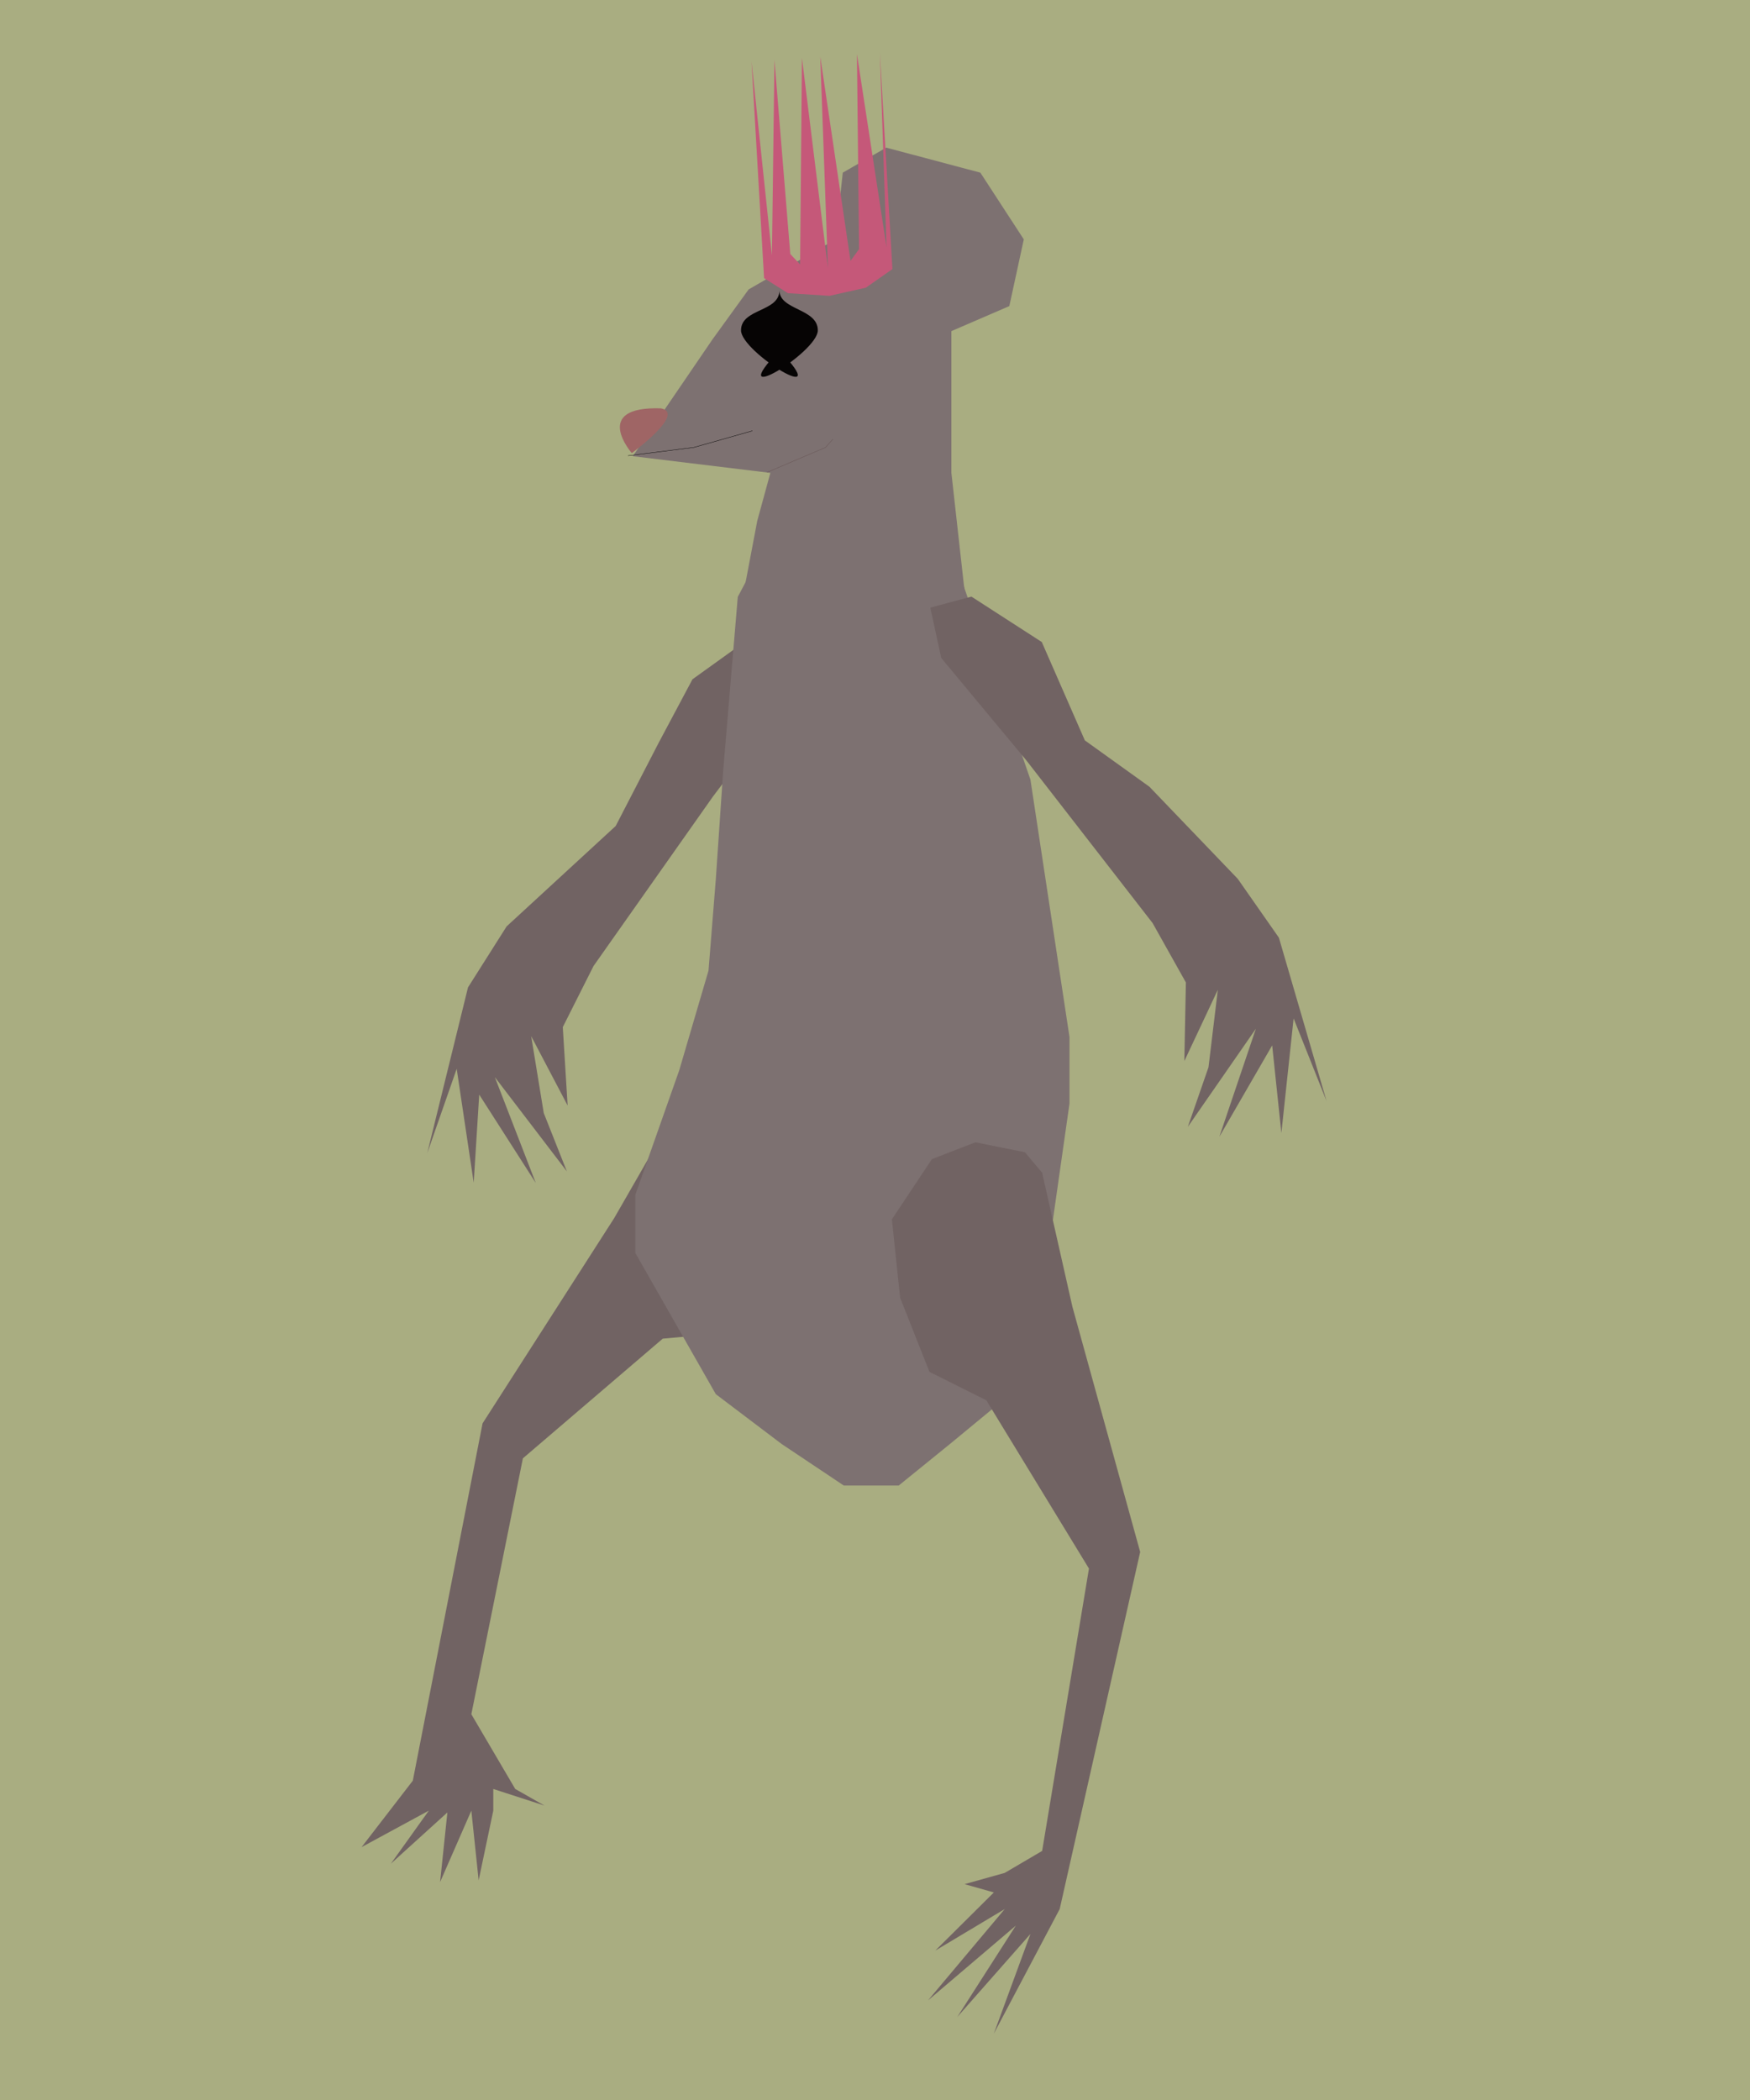 <svg width="500" height="600" viewBox="0 0 500 600" fill="none" xmlns="http://www.w3.org/2000/svg">
<g clip-path="url(#clip0_315_13323)">
<path d="M500 0H0V600H500V0Z" fill="#A9AD81"/>
<path d="M144.755 264.68L133.714 282.115L122.075 329.455L130.483 305.378L135.345 337.91L136.921 312.751L153.083 337.999L141.375 307.74L161.965 334.687L155.358 318.011L151.767 296.047L162.181 315.873L160.795 293.458L169.583 276.002L203.656 227.642L226.736 197.079L229.256 182.551L217.384 180.039L197.851 194.082L188.241 212.132L175.915 235.995L144.755 264.68Z" fill="#716363"/>
<path d="M186.784 328.37L194.317 315.264L200.38 311.607L213.699 314.276L223.252 323.499L228.304 343.999L219.669 364.192L206.073 380.955L189.355 382.476L149.397 416.67L134.668 489.781L147.212 511.136L155.572 515.881L140.939 511.136V517.323L136.758 537.236L134.668 517.323L125.734 537.755L127.825 517.841L128.397 517.323L111.672 532.49L122.524 517.323L103.311 527.745L117.945 508.763L137.874 406.682L175.485 348.029L186.784 328.37Z" fill="#716363"/>
<path d="M206.611 220.375L210.792 170.547L217.063 158.683L241.082 163.322L273.505 161.055L275.595 168.174L294.408 222.748L305.572 296.304V315.286L294.408 393.588L271.412 412.57L256.782 424.434H241.082L223.333 412.57L204.519 398.333L181.526 357.996L181.525 341.387L194.068 305.795L202.43 277.322L204.519 251.221L206.611 220.375Z" fill="#7D7171"/>
<path d="M353.642 251.091L365.401 267.911L379.008 314.57L369.602 290.974L366.106 323.731L363.48 298.685L348.392 324.776L358.821 293.92L339.382 321.947L345.283 304.934L347.951 282.8L338.379 303.166L338.825 280.702L329.317 263.739L293.258 217.271L268.925 187.987L265.8 173.611L277.553 170.461L297.652 183.436L309.954 211.537L328.407 224.783L353.642 251.091Z" fill="#716363"/>
<path d="M238.725 68.393L240.794 49.331L253.207 42.182L280.102 49.331L292.515 68.394L288.377 87.456L271.826 94.605V135.113L275.679 169.664L263.551 173.238L249.069 175.621L228.38 173.238L212.403 169.664L216.351 148.847L220.105 135.113L180.797 130.347L203.554 96.988L213.898 82.691L238.725 68.393Z" fill="#7D7171"/>
<path d="M179.435 130.206L198.247 127.834L214.974 123.088" stroke="black" stroke-width="0.1"/>
<path d="M219.154 134.955L235.876 127.837L237.967 125.463" stroke="#655252" stroke-width="0.1"/>
<path d="M180.51 129.459C180.51 129.459 168.791 116.01 188.859 116.671C196.067 118.11 180.521 129.461 180.51 129.459Z" fill="#9F6565"/>
<path d="M233.663 94.393C233.663 100.71 206.232 117.269 222.691 100.112C239.149 117.269 211.718 100.71 211.718 94.393C211.718 88.076 222.691 89.206 222.691 82.955C222.691 88.674 233.663 88.076 233.663 94.393Z" fill="#060404"/>
<path d="M301.214 350.378L297.758 335.07L292.832 329.21L278.679 326.374L266.254 331.191L254.823 348.388L257.176 370.783L265.558 391.951L281.807 400.079L311.132 448.16L297.758 528.834L287.069 535.112L275.595 538.325L283.957 540.698L267.233 557.308L287.069 545.444L265.143 571.544L290.228 550.189L273.505 576.29L294.409 552.562L283.957 581.035L302.77 545.444L325.765 443.414L306.398 373.341L301.214 350.378Z" fill="#716363"/>
<path d="M214.722 17.595L220.558 72.941L221.27 17.131L225.796 72.57L228.599 75.558L229.127 16.575L236.548 76.589L234.365 16.205L243.004 74.539L245.44 71.18L244.842 15.463L253.297 70.624L251.39 15L254.974 76.878L247.393 82.194L237.008 84.522L225.13 83.769L218.306 79.473L214.722 17.595Z" fill="#C55879"/>
</g>
<defs>
<clipPath id="clip0_315_13323">
<rect width="500" height="600" fill="white"/>
</clipPath>
</defs>
</svg>
